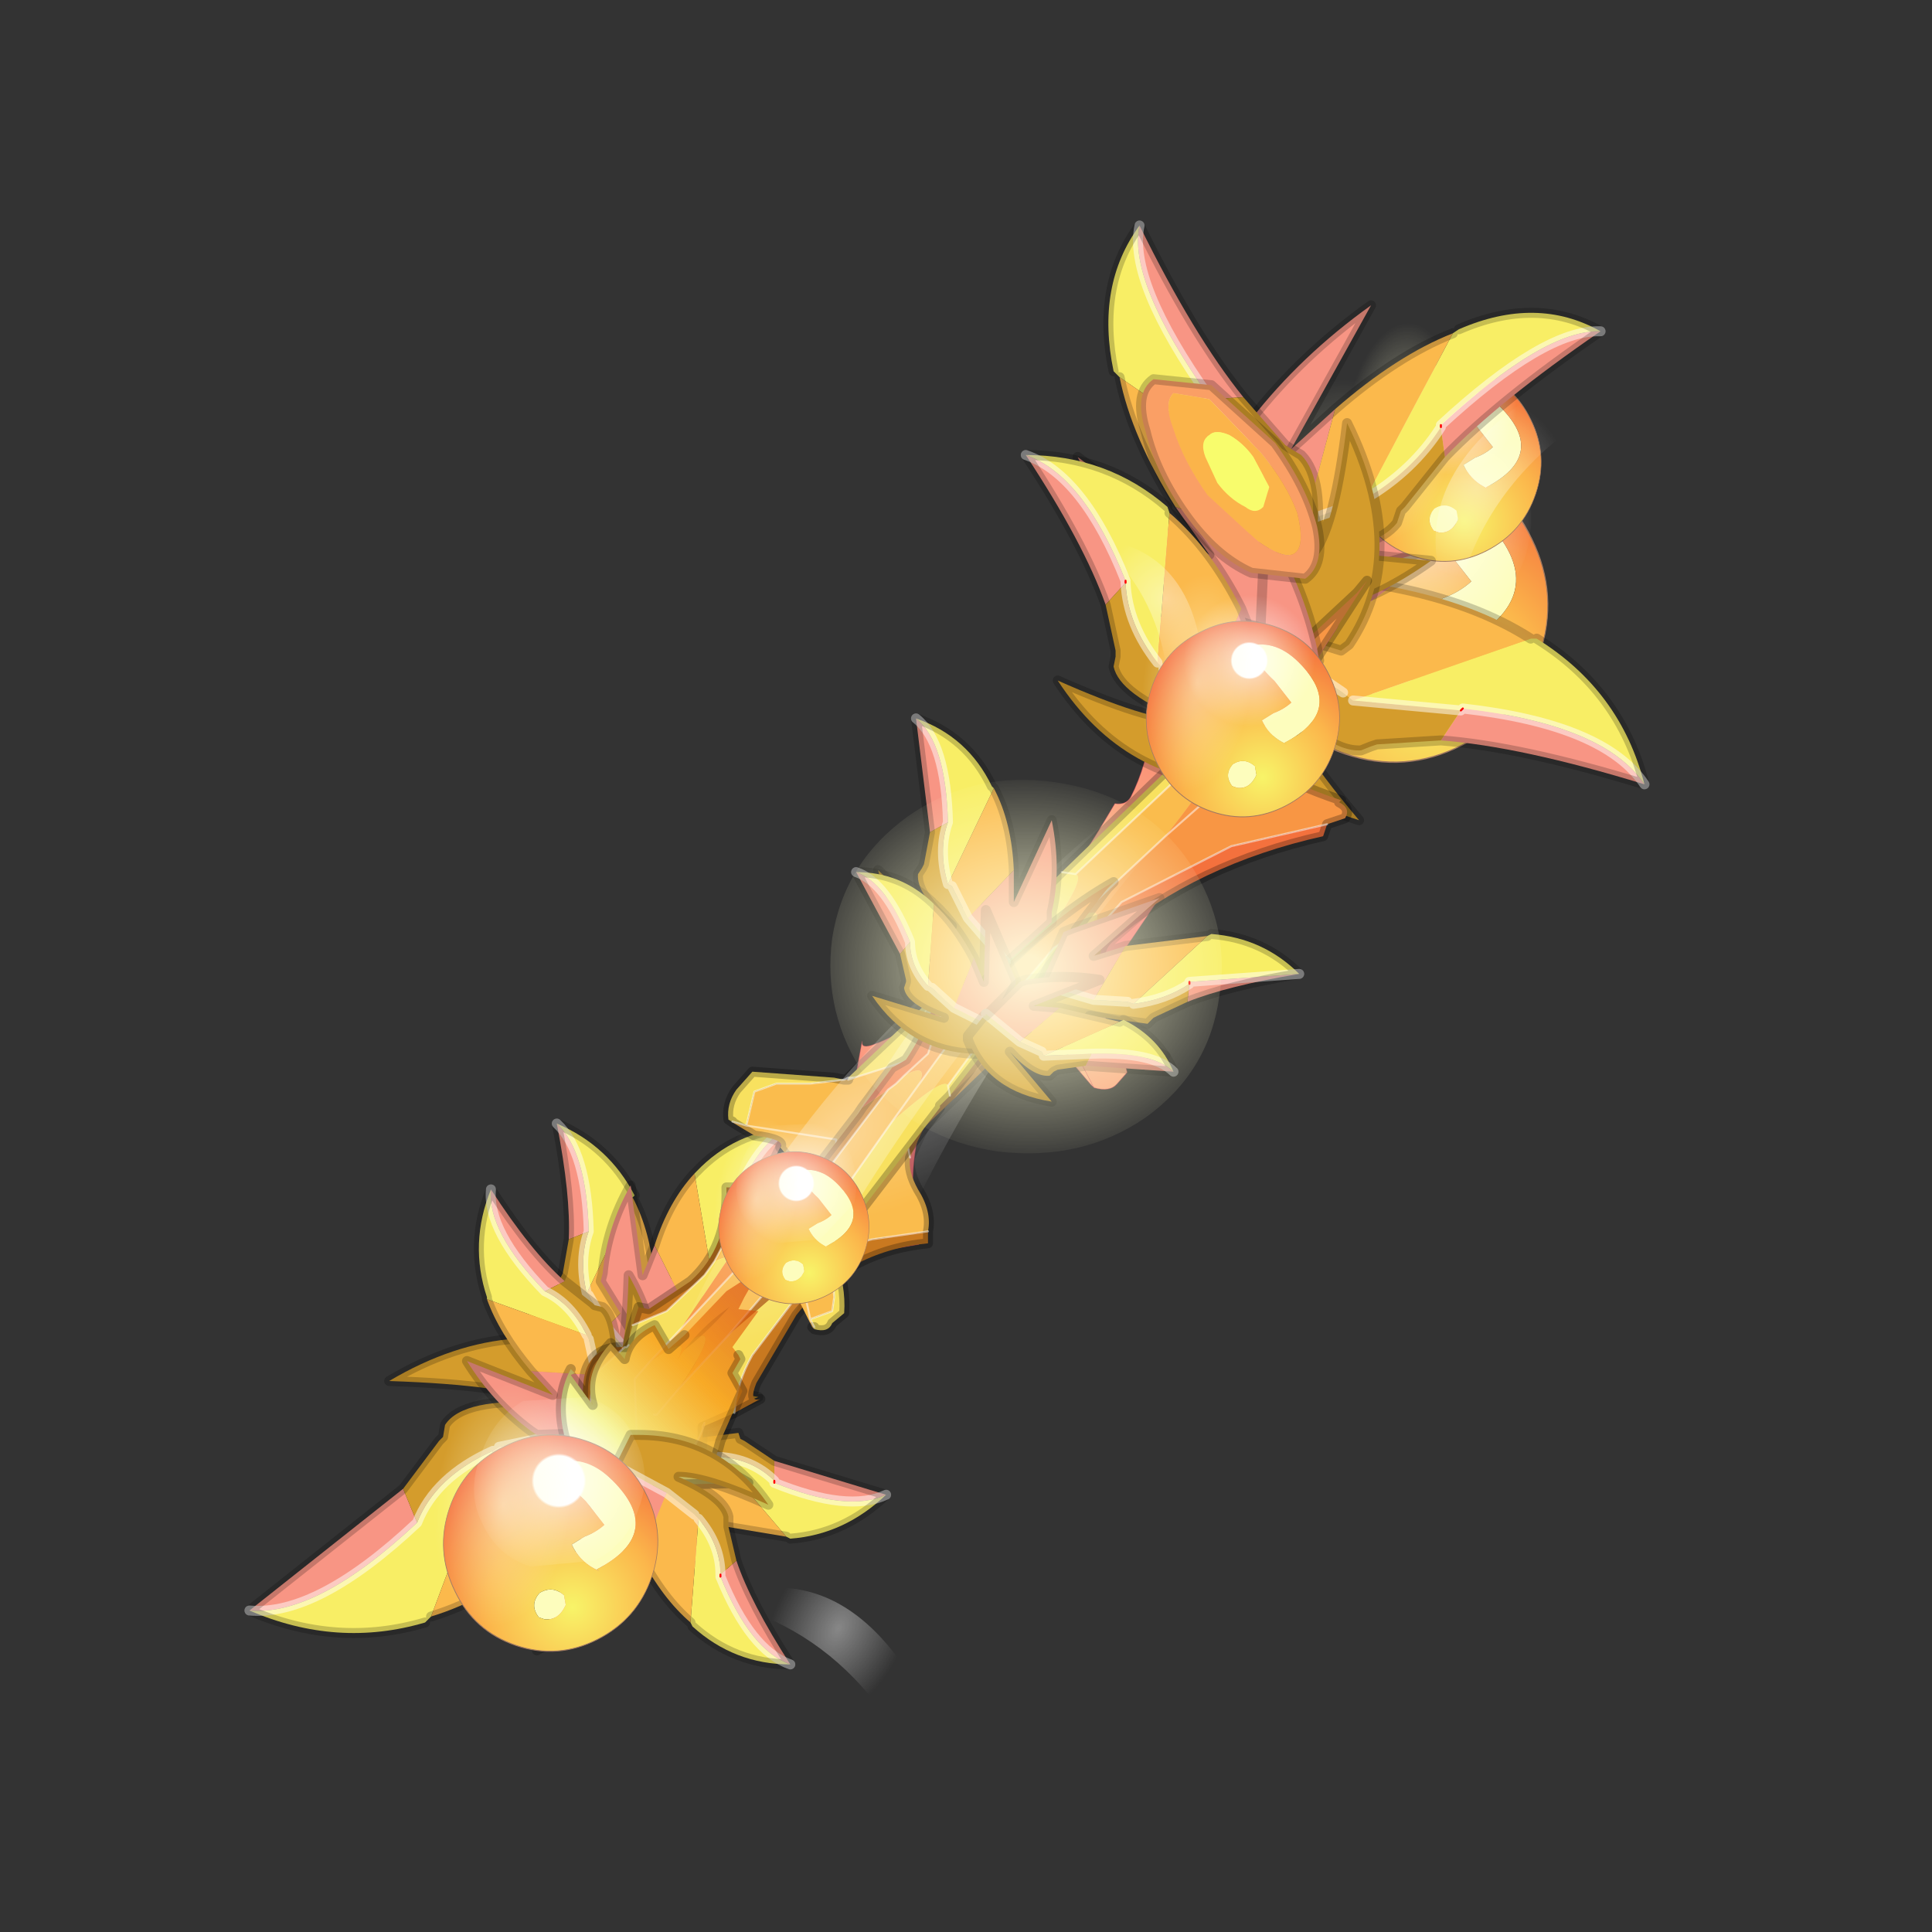 <?xml version="1.0" encoding="UTF-8" standalone="no"?>
<svg xmlns:xlink="http://www.w3.org/1999/xlink" height="440.0px" width="440.0px" xmlns="http://www.w3.org/2000/svg">
  <rect width="100%" height="100%" fill="#333333" stroke="none"/>
  <g transform="matrix(10.0, 0.0, 0.0, 10.0, 0.0, 0.0)">
    <use height="44.0" transform="matrix(0.909, 0.0, 0.0, 0.909, 2.0, 2.0)" width="44.0" xlink:href="#sprite0"/>
  </g>
  <defs>
    <g id="sprite0" transform="matrix(1.0, 0.0, 0.0, 1.0, 0.0, 0.0)">
      <use height="44.0" transform="matrix(1.0, 0.0, 0.0, 1.0, 0.0, 0.0)" width="44.0" xlink:href="#shape0"/>
      <use height="11.15" transform="matrix(0.406, 0.138, -0.223, 0.658, 30.353, 8.114)" width="17.85" xlink:href="#shape1"/>
      <use height="15.9" transform="matrix(1.0, 0.0, 0.0, 1.0, 26.45, 3.75)" width="12.65" xlink:href="#shape2"/>
      <use height="11.15" transform="matrix(0.256, 0.087, -0.141, 0.416, 32.487, 6.316)" width="17.85" xlink:href="#shape1"/>
      <use height="35.9" transform="matrix(1.0, 0.0, 0.0, 1.0, 3.95, 3.35)" width="34.05" xlink:href="#shape3"/>
      <use height="45.4" transform="matrix(-0.319, -0.28, 0.28, -0.319, 21.291, 30.074)" width="16.3" xlink:href="#shape4"/>
      <use height="33.7" transform="matrix(1.0, 0.0, 0.0, 1.0, 11.75, 7.05)" width="25.4" xlink:href="#shape5"/>
      <use height="11.15" transform="matrix(0.256, 0.087, -0.141, 0.416, 27.437, 12.716)" width="17.85" xlink:href="#shape1"/>
      <use height="10.05" transform="matrix(1.0, 0.0, 0.0, 1.0, 24.9, 9.85)" width="6.15" xlink:href="#shape6"/>
      <use height="11.15" transform="matrix(0.284, 0.096, -0.156, 0.46, 9.926, 33.037)" width="17.85" xlink:href="#shape1"/>
      <use height="11.15" transform="matrix(1.0, 0.0, 0.0, 1.0, 7.25, 29.95)" width="6.7" xlink:href="#shape7"/>
      <use height="11.15" transform="matrix(0.199, 0.068, -0.11, 0.323, 16.523, 26.151)" width="17.85" xlink:href="#shape1"/>
      <use height="16.05" transform="matrix(1.0, 0.0, 0.0, 1.0, 14.5, 15.7)" width="15.95" xlink:href="#shape8"/>
    </g>
    <g id="shape0" transform="matrix(1.0, 0.0, 0.0, 1.0, 0.0, 0.0)">
      <path d="M44.0 44.0 L0.0 44.0 0.0 0.0 44.0 0.0 44.0 44.0" fill="#43adca" fill-opacity="0.0" fill-rule="evenodd" stroke="none"/>
    </g>
    <g id="shape1" transform="matrix(1.0, 0.0, 0.0, 1.0, 8.95, 5.55)">
      <path d="M3.75 -1.75 L1.65 -2.6 Q-0.35 -3.15 -1.7 -4.0 0.55 -4.95 3.55 -3.95 8.7 -2.25 4.35 0.55 L4.6 0.6 4.1 0.55 Q2.7 0.4 1.7 -0.25 L2.5 -0.85 Q3.3 -1.25 3.75 -1.75 M1.55 3.85 L1.05 3.85 Q-0.05 3.4 0.45 2.65 1.25 2.05 2.45 2.35 L2.85 2.8 Q2.7 3.7 1.55 3.85" fill="#fdfdbd" fill-rule="evenodd" stroke="none"/>
      <path d="M3.75 -1.75 Q3.3 -1.25 2.5 -0.85 L1.7 -0.25 Q2.7 0.4 4.1 0.55 L4.6 0.6 4.35 0.55 Q8.7 -2.25 3.55 -3.95 0.55 -4.95 -1.7 -4.0 -0.35 -3.15 1.65 -2.6 L3.75 -1.75 M6.3 3.95 Q3.7 5.6 0.0 5.6 -3.7 5.6 -6.3 3.95 -8.95 2.3 -8.95 0.0 -8.95 -2.3 -6.3 -3.9 -3.7 -5.55 0.0 -5.55 3.7 -5.55 6.3 -3.9 8.9 -2.3 8.9 0.0 8.9 2.3 6.3 3.95 M1.55 3.85 Q2.7 3.7 2.85 2.8 L2.45 2.35 Q1.25 2.05 0.45 2.65 -0.05 3.4 1.05 3.85 L1.55 3.85" fill="url(#gradient0)" fill-rule="evenodd" stroke="none"/>
      <path d="M6.3 3.95 Q3.7 5.6 0.0 5.6 -3.7 5.6 -6.3 3.95 -8.95 2.3 -8.95 0.0 -8.95 -2.3 -6.3 -3.9 -3.7 -5.55 0.0 -5.55 3.7 -5.55 6.3 -3.9 8.9 -2.3 8.9 0.0 8.9 2.3 6.3 3.95 Z" fill="none" stroke="#a17960" stroke-linecap="round" stroke-linejoin="round" stroke-width="0.05"/>
    </g>
    <radialGradient cx="0" cy="0" gradientTransform="matrix(-0.018, 0.0, 0.0, -0.011, 3.45, 2.8)" gradientUnits="userSpaceOnUse" id="gradient0" r="819.2" spreadMethod="pad">
      <stop offset="0.0" stop-color="#f8f468"/>
      <stop offset="0.486" stop-color="#fbb64b"/>
      <stop offset="1.0" stop-color="#f35f3a"/>
    </radialGradient>
    <g id="shape2" transform="matrix(1.0, 0.0, 0.0, 1.0, -26.45, -3.75)">
      <path d="M35.85 9.3 Q36.4 10.5 36.0 11.8 35.5 13.05 34.4 13.6 L32.05 13.8 Q30.85 13.45 30.3 12.25 29.8 11.1 30.25 9.8 30.65 8.6 31.8 7.95 L34.1 7.75 Q35.3 8.15 35.85 9.3" fill="url(#gradient1)" fill-rule="evenodd" stroke="none"/>
      <path d="M34.95 6.5 Q35.9 9.0 35.4 12.35 34.9 15.6 33.3 17.75 31.7 19.85 29.85 19.6 28.0 19.3 27.05 16.8 26.15 14.3 26.6 11.0 27.05 7.75 28.7 5.6 30.35 3.45 32.2 3.8 34.1 4.0 34.95 6.5" fill="url(#gradient2)" fill-rule="evenodd" stroke="none"/>
      <path d="M32.65 12.5 L31.15 12.3 35.1 11.15 Q32.95 10.45 30.9 10.6 L30.45 10.65 28.5 12.35 Q28.35 12.3 28.45 12.45 L30.2 14.3 32.65 12.5 M33.9 16.35 Q35.9 16.5 39.0 17.45 38.0 15.95 34.45 15.55 L34.4 15.6 33.9 16.35" fill="#f89584" fill-rule="evenodd" stroke="none"/>
      <path d="M36.3 13.8 L36.15 13.8 31.7 15.35 34.4 15.6 34.45 15.55 Q38.0 15.95 39.0 17.45 38.4 15.1 36.3 13.8" fill="#f8ee65" fill-rule="evenodd" stroke="none"/>
      <path d="M28.45 12.45 L28.45 12.5 28.3 12.55 27.25 13.5 27.3 13.8 Q28.2 17.2 31.85 18.35 29.95 16.1 29.7 14.95 30.95 16.65 31.9 16.6 L32.15 16.5 32.3 16.45 33.9 16.35 34.4 15.6 31.7 15.35 31.45 15.15 30.2 14.3 28.45 12.45" fill="#d49c2c" fill-rule="evenodd" stroke="none"/>
      <path d="M36.15 13.8 Q34.75 12.9 32.65 12.5 L30.2 14.3 31.45 15.15 31.7 15.35 36.15 13.8" fill="#fbb94c" fill-rule="evenodd" stroke="none"/>
      <path d="M34.45 15.55 Q38.0 15.95 39.0 17.45 M31.45 15.15 L30.2 14.3 28.45 12.45 M31.7 15.35 L34.4 15.6" fill="none" stroke="#ffffff" stroke-linecap="round" stroke-linejoin="round" stroke-opacity="0.502" stroke-width="0.25"/>
      <path d="M34.4 15.6 L34.45 15.55" fill="none" stroke="#ff0000" stroke-linecap="round" stroke-linejoin="round" stroke-width="0.05"/>
      <path d="M36.15 13.8 Q34.75 12.9 32.65 12.5 L31.15 12.3 35.1 11.15 Q32.95 10.45 30.9 10.6 L30.45 10.65 28.5 12.35 Q28.35 12.3 28.45 12.45 L28.45 12.5 28.3 12.55 27.25 13.5 27.3 13.8 Q28.2 17.2 31.85 18.35 29.95 16.1 29.7 14.95 30.95 16.65 31.9 16.6 L32.15 16.5 32.3 16.45 33.9 16.35 Q35.9 16.5 39.0 17.45 38.4 15.1 36.3 13.8" fill="none" stroke="#000000" stroke-linecap="round" stroke-linejoin="round" stroke-opacity="0.2" stroke-width="0.25"/>
    </g>
    <radialGradient cx="0" cy="0" gradientTransform="matrix(0.004, 0.001, -0.001, 0.004, 33.1, 10.8)" gradientUnits="userSpaceOnUse" id="gradient1" r="819.2" spreadMethod="pad">
      <stop offset="0.0" stop-color="#ffffff"/>
      <stop offset="0.243" stop-color="#ffffff"/>
      <stop offset="0.267" stop-color="#ffffff" stop-opacity="0.561"/>
      <stop offset="0.933" stop-color="#ffffff" stop-opacity="0.0"/>
    </radialGradient>
    <radialGradient cx="0" cy="0" gradientTransform="matrix(0.002, -0.013, 0.007, 0.001, 31.0, 11.7)" gradientUnits="userSpaceOnUse" id="gradient2" r="819.2" spreadMethod="pad">
      <stop offset="0.0" stop-color="#ffffde" stop-opacity="0.522"/>
      <stop offset="0.412" stop-color="#ffffcc" stop-opacity="0.0"/>
    </radialGradient>
    <g id="shape3" transform="matrix(1.0, 0.0, 0.0, 1.0, -3.95, -3.35)">
      <path d="M35.9 7.1 Q36.25 7.85 36.0 8.6 35.75 9.45 35.0 9.8 L33.5 9.95 Q32.75 9.7 32.4 8.9 32.1 8.2 32.35 7.4 32.7 6.6 33.35 6.2 L34.8 6.1 Q35.6 6.35 35.9 7.1" fill="url(#gradient3)" fill-rule="evenodd" stroke="none"/>
      <path d="M33.6 3.6 Q34.8 3.75 35.35 5.35 35.9 6.95 35.6 9.05 35.3 11.1 34.3 12.45 33.25 13.75 32.1 13.6 30.9 13.45 30.3 11.85 29.8 10.25 30.05 8.2 30.35 6.1 31.4 4.8 32.45 3.4 33.6 3.6" fill="url(#gradient4)" fill-rule="evenodd" stroke="none"/>
      <path d="M14.2 29.85 L14.2 30.7 15.2 28.65 15.15 31.0 15.15 31.25 14.0 32.15 14.0 32.25 13.0 31.05 14.2 29.85 M12.05 28.85 Q12.1 27.75 11.75 25.95 12.5 26.65 12.55 28.65 L12.05 28.85" fill="#f89584" fill-rule="evenodd" stroke="none"/>
      <path d="M13.7 27.75 L13.65 27.8 12.5 30.2 Q12.3 29.35 12.55 28.65 12.5 26.65 11.75 25.95 13.05 26.5 13.7 27.75" fill="#f8ee65" fill-rule="evenodd" stroke="none"/>
      <path d="M14.0 32.25 L13.95 32.2 13.9 32.25 13.25 32.75 13.1 32.7 Q11.2 31.9 10.8 29.85 12.0 31.05 12.65 31.3 11.7 30.45 11.8 29.95 L11.85 29.8 11.9 29.7 12.05 28.85 12.55 28.65 Q12.3 29.35 12.5 30.2 L12.55 30.25 13.0 31.05 14.0 32.25" fill="#d49c2c" fill-rule="evenodd" stroke="none"/>
      <path d="M13.65 27.8 Q14.1 28.65 14.2 29.85 L13.0 31.05 12.55 30.25 12.5 30.2 13.65 27.8" fill="#fbb94c" fill-rule="evenodd" stroke="none"/>
      <path d="M12.55 28.65 Q12.5 26.65 11.75 25.95 M12.55 30.25 L13.0 31.05 14.0 32.25 M12.5 30.2 Q12.3 29.35 12.55 28.65" fill="none" stroke="#ffffff" stroke-linecap="round" stroke-linejoin="round" stroke-opacity="0.502" stroke-width="0.25"/>
      <path d="M13.65 27.8 Q14.1 28.65 14.2 29.85 L14.2 30.7 15.2 28.65 15.15 31.0 15.15 31.25 14.0 32.15 14.0 32.25 13.95 32.2 13.9 32.25 13.25 32.75 13.1 32.7 Q11.2 31.9 10.8 29.85 12.0 31.05 12.65 31.3 11.7 30.45 11.8 29.95 L11.85 29.8 11.9 29.7 12.05 28.85 Q12.1 27.75 11.75 25.95 13.05 26.5 13.7 27.75" fill="none" stroke="#000000" stroke-linecap="round" stroke-linejoin="round" stroke-opacity="0.2" stroke-width="0.25"/>
      <path d="M16.55 28.7 L16.05 28.35 Q16.65 26.45 17.6 26.05 16.75 27.65 16.55 28.7 M14.95 30.5 L13.7 31.3 13.65 31.2 12.85 29.9 12.9 29.7 Q13.0 28.55 13.6 27.5 L13.9 29.75 14.2 29.0 14.95 30.5" fill="#f89584" fill-rule="evenodd" stroke="none"/>
      <path d="M16.05 28.35 Q16.15 29.1 15.65 29.85 L15.2 27.2 15.25 27.15 Q16.2 26.15 17.6 26.05 16.65 26.45 16.05 28.35" fill="#f8ee65" fill-rule="evenodd" stroke="none"/>
      <path d="M16.55 28.7 Q16.35 29.2 16.4 29.6 L16.4 29.65 16.4 29.9 Q16.4 30.35 15.3 30.85 L17.45 30.1 Q16.45 31.95 14.35 32.05 L14.2 32.05 13.75 31.3 13.75 31.25 13.7 31.3 14.95 30.5 15.6 29.95 15.65 29.85 Q16.15 29.1 16.05 28.35 L16.55 28.7" fill="#d49c2c" fill-rule="evenodd" stroke="none"/>
      <path d="M15.65 29.85 L15.6 29.95 14.95 30.5 14.2 29.0 Q14.55 27.9 15.2 27.2 L15.65 29.85" fill="#fbb94c" fill-rule="evenodd" stroke="none"/>
      <path d="M16.05 28.35 Q16.15 29.1 15.65 29.85 M15.6 29.95 L14.95 30.5 13.7 31.3 M17.6 26.05 Q16.65 26.45 16.05 28.35" fill="none" stroke="#ffffff" stroke-linecap="round" stroke-linejoin="round" stroke-opacity="0.502" stroke-width="0.25"/>
      <path d="M13.7 31.3 L13.75 31.25 13.75 31.3 14.2 32.05 14.35 32.05 Q16.45 31.95 17.45 30.1 L15.3 30.85 Q16.4 30.35 16.4 29.9 L16.4 29.65 16.4 29.6 Q16.35 29.2 16.55 28.7 M13.7 31.3 L13.65 31.2 12.85 29.9 12.9 29.7 Q13.0 28.55 13.6 27.5 L13.9 29.75 14.2 29.0 Q14.55 27.9 15.2 27.2 M15.25 27.15 Q16.2 26.15 17.6 26.05 16.75 27.65 16.55 28.7" fill="none" stroke="#000000" stroke-linecap="round" stroke-linejoin="round" stroke-opacity="0.2" stroke-width="0.25"/>
      <path d="M7.9 35.1 L8.25 35.95 Q5.75 38.3 4.05 38.15 L7.9 35.1 M11.75 33.75 L14.25 33.6 14.3 33.7 14.35 36.2 14.15 36.45 Q13.0 38.15 11.25 39.15 L12.65 35.6 11.65 36.55 11.75 33.75" fill="#f89584" fill-rule="evenodd" stroke="none"/>
      <path d="M8.25 35.95 Q8.7 34.8 10.15 34.15 L8.6 38.3 8.45 38.45 Q6.25 39.1 4.05 38.15 5.75 38.3 8.25 35.95" fill="#f8ee65" fill-rule="evenodd" stroke="none"/>
      <path d="M7.9 35.1 L8.8 33.9 8.9 33.8 8.95 33.5 Q9.4 32.8 11.5 32.95 10.55 32.5 7.55 32.4 10.75 30.5 13.85 31.95 L14.1 32.05 14.2 33.5 14.15 33.55 14.25 33.6 11.75 33.75 10.3 34.05 10.15 34.15 Q8.7 34.8 8.25 35.95 L7.9 35.1" fill="#d49c2c" fill-rule="evenodd" stroke="none"/>
      <path d="M10.15 34.15 L10.3 34.05 11.75 33.75 11.65 36.55 Q10.1 37.85 8.6 38.3 L10.15 34.15" fill="#fbb94c" fill-rule="evenodd" stroke="none"/>
      <path d="M8.25 35.95 Q8.7 34.8 10.15 34.15 M10.3 34.05 L11.75 33.75 14.25 33.6 M4.05 38.15 Q5.75 38.3 8.25 35.95" fill="none" stroke="#ffffff" stroke-linecap="round" stroke-linejoin="round" stroke-opacity="0.502" stroke-width="0.25"/>
      <path d="M14.25 33.6 L14.15 33.55 14.2 33.5 14.1 32.05 13.85 31.95 Q10.75 30.5 7.55 32.4 10.55 32.5 11.5 32.95 9.4 32.8 8.95 33.5 L8.9 33.8 8.8 33.9 7.9 35.1 M14.25 33.6 L14.3 33.7 14.35 36.2 14.15 36.45 Q13.0 38.15 11.25 39.15 L12.65 35.6 11.65 36.55 Q10.1 37.85 8.6 38.3 M8.45 38.45 Q6.25 39.1 4.05 38.15 L7.9 35.1" fill="none" stroke="#000000" stroke-linecap="round" stroke-linejoin="round" stroke-opacity="0.2" stroke-width="0.25"/>
      <path d="M31.25 8.05 L30.15 9.05 32.15 5.45 Q30.4 6.7 29.15 8.3 L28.85 8.6 28.45 11.0 28.4 11.1 30.5 10.85 31.25 8.05 M34.0 9.25 Q35.35 7.85 37.9 6.1 36.5 6.05 33.9 8.45 L33.9 8.5 34.0 9.25" fill="#f89584" fill-rule="evenodd" stroke="none"/>
      <path d="M34.35 6.05 L34.2 6.15 32.0 10.3 Q33.2 9.6 33.9 8.5 L33.9 8.45 Q36.5 6.05 37.9 6.1 36.3 5.2 34.35 6.05" fill="#f8ee65" fill-rule="evenodd" stroke="none"/>
      <path d="M28.4 11.1 L28.45 11.15 28.4 11.25 28.15 12.6 28.35 12.75 Q30.7 13.95 33.65 11.85 L30.55 11.55 Q32.25 11.6 32.8 10.9 L32.9 10.6 33.0 10.5 34.0 9.25 33.9 8.5 Q33.2 9.6 32.0 10.3 L31.8 10.4 30.5 10.85 28.4 11.1" fill="#d49c2c" fill-rule="evenodd" stroke="none"/>
      <path d="M34.2 6.15 Q32.8 6.7 31.25 8.05 L30.5 10.85 31.8 10.4 32.0 10.3 34.2 6.15" fill="#fbb94c" fill-rule="evenodd" stroke="none"/>
      <path d="M33.9 8.45 Q36.5 6.05 37.9 6.1 M31.8 10.4 L30.5 10.85 28.4 11.1 M32.0 10.3 Q33.2 9.6 33.9 8.5" fill="none" stroke="#ffffff" stroke-linecap="round" stroke-linejoin="round" stroke-opacity="0.502" stroke-width="0.25"/>
      <path d="M33.9 8.5 L33.9 8.45" fill="none" stroke="#ff0000" stroke-linecap="round" stroke-linejoin="round" stroke-width="0.05"/>
      <path d="M34.2 6.15 Q32.8 6.7 31.25 8.05 L30.15 9.05 32.15 5.45 Q30.4 6.7 29.15 8.3 L28.85 8.6 28.45 11.0 28.4 11.1 28.45 11.15 28.4 11.25 28.15 12.6 28.35 12.75 Q30.7 13.95 33.65 11.85 L30.55 11.55 Q32.25 11.6 32.8 10.9 L32.9 10.6 33.0 10.5 34.0 9.25 Q35.35 7.85 37.9 6.1 36.3 5.2 34.35 6.05" fill="none" stroke="#000000" stroke-linecap="round" stroke-linejoin="round" stroke-opacity="0.2" stroke-width="0.25"/>
      <path d="M27.25 10.5 L28.1 11.7 24.8 9.25 Q25.75 11.2 27.2 12.7 L27.45 12.95 29.8 13.65 29.95 13.7 30.0 11.5 27.25 10.5 M28.95 7.75 Q27.7 6.2 26.35 3.45 26.05 4.85 28.1 7.75 L28.15 7.8 28.95 7.75" fill="#f89584" fill-rule="evenodd" stroke="none"/>
      <path d="M25.7 7.1 L25.85 7.25 29.7 9.9 Q29.2 8.65 28.15 7.8 L28.1 7.75 Q26.05 4.85 26.35 3.45 25.25 4.95 25.7 7.1" fill="#f8ee65" fill-rule="evenodd" stroke="none"/>
      <path d="M29.95 13.7 L30.1 13.7 31.4 14.1 31.6 13.95 Q33.15 11.65 31.55 8.4 31.25 10.9 30.75 11.6 31.0 9.8 30.4 9.2 L30.15 9.05 30.0 8.95 28.95 7.75 28.15 7.8 Q29.2 8.65 29.7 9.9 L29.7 10.1 30.0 11.5 29.95 13.7" fill="#d49c2c" fill-rule="evenodd" stroke="none"/>
      <path d="M25.85 7.25 Q26.15 8.75 27.25 10.5 L30.0 11.5 29.7 10.1 29.7 9.9 25.85 7.25" fill="#fbb94c" fill-rule="evenodd" stroke="none"/>
      <path d="M28.1 7.75 Q26.05 4.85 26.35 3.45 M29.7 10.1 L30.0 11.5 29.95 13.7 M29.7 9.9 Q29.2 8.65 28.15 7.8" fill="none" stroke="#ffffff" stroke-linecap="round" stroke-linejoin="round" stroke-opacity="0.502" stroke-width="0.25"/>
      <path d="M28.15 7.8 L28.1 7.75" fill="none" stroke="#ff0000" stroke-linecap="round" stroke-linejoin="round" stroke-width="0.05"/>
      <path d="M25.85 7.25 Q26.15 8.75 27.25 10.5 L28.1 11.7 24.8 9.25 Q25.75 11.2 27.2 12.7 L27.45 12.95 29.8 13.65 29.95 13.7 30.1 13.7 31.4 14.1 31.6 13.95 Q33.15 11.65 31.55 8.4 31.25 10.9 30.75 11.6 31.0 9.8 30.4 9.2 L30.15 9.05 30.0 8.95 28.95 7.75 Q27.7 6.2 26.35 3.45 25.25 4.95 25.7 7.1" fill="none" stroke="#000000" stroke-linecap="round" stroke-linejoin="round" stroke-opacity="0.2" stroke-width="0.25"/>
      <path d="M15.4 35.95 L14.6 35.7 16.2 37.3 Q14.95 37.05 14.0 36.45 L13.8 36.3 13.4 34.95 13.35 34.85 14.75 34.4 15.4 35.95 M17.2 34.4 L20.0 35.25 Q19.05 35.7 17.2 34.95 L17.2 34.9 17.2 34.4" fill="#f89584" fill-rule="evenodd" stroke="none"/>
      <path d="M17.6 36.35 L17.5 36.3 15.8 34.3 Q16.65 34.35 17.2 34.9 L17.2 34.95 Q19.05 35.7 20.0 35.25 18.95 36.25 17.6 36.35" fill="#f8ee65" fill-rule="evenodd" stroke="none"/>
      <path d="M13.35 34.85 L13.35 34.75 13.05 34.0 13.2 33.85 Q14.7 32.4 16.8 32.8 15.2 33.45 14.7 33.9 L16.3 33.7 16.35 33.85 16.45 33.9 17.2 34.4 17.2 34.9 Q16.65 34.35 15.8 34.3 L15.65 34.3 14.75 34.4 13.35 34.85" fill="#d49c2c" fill-rule="evenodd" stroke="none"/>
      <path d="M17.5 36.3 L15.4 35.95 14.75 34.4 15.65 34.3 15.8 34.3 17.5 36.3" fill="#fbb94c" fill-rule="evenodd" stroke="none"/>
      <path d="M17.2 34.95 Q19.05 35.7 20.0 35.25 M15.65 34.3 L14.75 34.4 13.35 34.85 M15.8 34.3 Q16.65 34.35 17.2 34.9" fill="none" stroke="#ffffff" stroke-linecap="round" stroke-linejoin="round" stroke-opacity="0.502" stroke-width="0.25"/>
      <path d="M17.2 34.9 L17.2 34.95" fill="none" stroke="#ff0000" stroke-linecap="round" stroke-linejoin="round" stroke-width="0.05"/>
      <path d="M17.5 36.3 L15.4 35.95 14.6 35.7 16.2 37.3 Q14.95 37.05 14.0 36.45 L13.8 36.3 13.4 34.95 13.35 34.85 13.35 34.75 13.05 34.0 13.2 33.85 Q14.7 32.4 16.8 32.8 15.2 33.45 14.7 33.9 L16.3 33.7 16.35 33.85 16.45 33.9 17.2 34.4 20.0 35.25 Q18.95 36.25 17.6 36.35" fill="none" stroke="#000000" stroke-linecap="round" stroke-linejoin="round" stroke-opacity="0.2" stroke-width="0.25"/>
      <path d="M11.95 29.9 L11.45 30.15 Q10.0 28.65 10.1 27.6 11.1 29.15 11.95 29.9 M12.75 32.25 L12.85 33.75 12.75 33.7 11.25 33.75 11.1 33.65 Q10.15 32.95 9.5 31.9 L11.65 32.75 11.1 32.15 12.75 32.25" fill="#f89584" fill-rule="evenodd" stroke="none"/>
      <path d="M11.45 30.15 Q12.1 30.45 12.5 31.25 L10.0 30.35 10.0 30.3 Q9.55 28.95 10.1 27.6 10.0 28.65 11.45 30.15" fill="#f8ee65" fill-rule="evenodd" stroke="none"/>
      <path d="M11.95 29.9 L12.65 30.45 12.7 30.5 12.9 30.55 Q13.25 30.8 13.25 32.05 13.5 31.55 13.55 29.75 14.65 31.65 13.85 33.5 L13.75 33.65 12.85 33.7 12.85 33.75 12.75 32.25 12.55 31.35 12.5 31.25 Q12.1 30.45 11.45 30.15 L11.95 29.9" fill="#d49c2c" fill-rule="evenodd" stroke="none"/>
      <path d="M12.5 31.25 L12.55 31.35 12.75 32.25 11.1 32.15 Q10.3 31.2 10.0 30.35 L12.5 31.25" fill="#fbb94c" fill-rule="evenodd" stroke="none"/>
      <path d="M11.45 30.15 Q12.1 30.45 12.5 31.25 M12.55 31.35 L12.75 32.25 12.85 33.75 M10.1 27.6 Q10.0 28.65 11.45 30.15" fill="none" stroke="#ffffff" stroke-linecap="round" stroke-linejoin="round" stroke-opacity="0.502" stroke-width="0.25"/>
      <path d="M12.85 33.75 L12.85 33.7 13.75 33.65 13.85 33.5 Q14.65 31.65 13.55 29.75 13.5 31.55 13.25 32.05 13.25 30.8 12.9 30.55 L12.7 30.5 12.65 30.45 11.95 29.9 M12.85 33.75 L12.75 33.7 11.25 33.75 11.1 33.65 Q10.15 32.95 9.5 31.9 L11.65 32.75 11.1 32.15 Q10.3 31.2 10.0 30.35 M10.0 30.3 Q9.55 28.95 10.1 27.6 11.1 29.15 11.95 29.9" fill="none" stroke="#000000" stroke-linecap="round" stroke-linejoin="round" stroke-opacity="0.2" stroke-width="0.25"/>
    </g>
    <radialGradient cx="0" cy="0" gradientTransform="matrix(0.002, 8.0E-4, -8.0E-4, 0.002, 34.15, 8.05)" gradientUnits="userSpaceOnUse" id="gradient3" r="819.2" spreadMethod="pad">
      <stop offset="0.0" stop-color="#ffffff"/>
      <stop offset="0.243" stop-color="#ffffff"/>
      <stop offset="0.267" stop-color="#ffffff" stop-opacity="0.561"/>
      <stop offset="0.933" stop-color="#ffffff" stop-opacity="0.0"/>
    </radialGradient>
    <radialGradient cx="0" cy="0" gradientTransform="matrix(0.001, -0.008, 0.004, 6.0E-4, 32.85, 8.6)" gradientUnits="userSpaceOnUse" id="gradient4" r="819.2" spreadMethod="pad">
      <stop offset="0.0" stop-color="#ffffde" stop-opacity="0.522"/>
      <stop offset="0.412" stop-color="#ffffcc" stop-opacity="0.0"/>
    </radialGradient>
    <g id="shape4" transform="matrix(1.0, 0.0, 0.0, 1.0, 8.15, 22.7)">
      <path d="M1.75 14.9 L7.4 16.05 7.4 16.0 Q8.05 16.0 8.15 15.65 8.25 15.15 7.7 15.1 L7.95 14.55 Q3.45 10.75 2.4 6.6 2.3 6.05 2.85 5.7 2.0 1.3 1.65 -3.15 1.55 -4.5 3.75 -5.0 5.55 -5.4 6.25 -6.3 1.5 -9.4 4.15 -14.35 4.55 -15.1 4.8 -14.7 L3.55 -16.8 Q7.5 -19.45 -0.15 -22.2 L-4.75 -22.55 -5.6 -21.5 0.95 -17.6 0.95 -8.75 -1.85 -5.6 -7.1 -7.65 -7.05 -7.7 -7.3 -7.7 Q-8.15 -7.3 -8.15 -6.65 L-8.15 -5.75 Q-6.6 -4.6 -4.25 -3.9 L-3.65 -3.65 -1.1 -1.0 1.75 14.9 M-7.3 -7.7 L-7.1 -7.65 -7.3 -7.7" fill="url(#gradient5)" fill-rule="evenodd" stroke="none"/>
      <path d="M-3.65 -3.65 Q-2.1 9.15 -0.15 22.15 L0.05 22.7 Q1.25 19.45 1.75 15.1 L1.75 14.9 -1.1 -1.0 -3.65 -3.65" fill="url(#gradient6)" fill-rule="evenodd" stroke="none"/>
      <path d="M-5.6 -21.5 Q2.05 -15.45 -1.5 -8.6 -2.15 -7.3 -3.9 -7.2 -4.0 -6.9 -5.65 -7.5 L-7.05 -7.7 -7.1 -7.65 -1.85 -5.6 0.95 -8.75 0.95 -17.6 -5.6 -21.5" fill="url(#gradient7)" fill-rule="evenodd" stroke="none"/>
      <path d="M1.75 14.9 L7.4 16.05 7.4 16.0 Q8.05 16.0 8.15 15.65 8.25 15.15 7.7 15.1 L7.95 14.55 Q3.45 10.75 2.4 6.6 2.3 6.05 2.85 5.7 2.0 1.3 1.65 -3.15 1.55 -4.5 3.75 -5.0 5.55 -5.4 6.25 -6.3 1.5 -9.4 4.15 -14.35 4.55 -15.1 4.8 -14.7 L3.55 -16.8 Q7.5 -19.45 -0.15 -22.2 L-4.75 -22.55 -5.6 -21.5 Q2.05 -15.45 -1.5 -8.6 -2.15 -7.3 -3.9 -7.2 -4.0 -6.9 -5.65 -7.5 L-7.05 -7.7 -7.3 -7.7 Q-8.15 -7.3 -8.15 -6.65 L-8.15 -5.75 Q-6.6 -4.6 -4.25 -3.9 L-3.65 -3.65 Q-2.1 9.15 -0.15 22.15 L0.05 22.7 Q1.25 19.45 1.75 15.1 L1.75 14.9" fill="none" stroke="#f54d68" stroke-linecap="round" stroke-linejoin="round" stroke-opacity="0.361" stroke-width="0.05"/>
      <path d="M1.75 14.9 L-1.1 -1.0 -3.65 -3.65 M-5.6 -21.5 L0.95 -17.6 0.95 -8.75 -1.85 -5.6 -7.1 -7.65 -7.3 -7.7" fill="none" stroke="#f54d68" stroke-linecap="round" stroke-linejoin="round" stroke-opacity="0.361" stroke-width="0.05"/>
    </g>
    <radialGradient cx="0" cy="0" gradientTransform="matrix(-0.054, 0.0, 0.0, 0.034, -1.8, -1.8)" gradientUnits="userSpaceOnUse" id="gradient5" r="819.2" spreadMethod="pad">
      <stop offset="0.0" stop-color="#f9bb8b"/>
      <stop offset="0.486" stop-color="#fc8c74"/>
      <stop offset="1.0" stop-color="#f54967"/>
    </radialGradient>
    <radialGradient cx="0" cy="0" gradientTransform="matrix(-0.042, 0.0, 0.0, 0.026, 0.55, 17.7)" gradientUnits="userSpaceOnUse" id="gradient6" r="819.2" spreadMethod="pad">
      <stop offset="0.0" stop-color="#f9bb8b"/>
      <stop offset="0.486" stop-color="#fc8c74"/>
      <stop offset="1.0" stop-color="#f54967"/>
    </radialGradient>
    <radialGradient cx="0" cy="0" gradientTransform="matrix(-0.028, 0.0, 0.0, 0.018, -2.55, -7.1)" gradientUnits="userSpaceOnUse" id="gradient7" r="819.2" spreadMethod="pad">
      <stop offset="0.0" stop-color="#f9bb8b"/>
      <stop offset="0.486" stop-color="#fc8c74"/>
      <stop offset="1.0" stop-color="#f54967"/>
    </radialGradient>
    <g id="shape5" transform="matrix(1.0, 0.0, 0.0, 1.0, -11.75, -7.05)">
      <path d="M16.2 25.95 L16.05 25.85 16.15 25.9 16.2 25.95" fill="url(#gradient8)" fill-rule="evenodd" stroke="none"/>
      <path d="M30.15 14.15 L30.35 14.0 31.8 12.65 32.05 12.35 29.2 16.75 29.15 16.85 Q30.2 17.45 31.4 17.85 L31.35 17.9 Q31.65 18.05 31.5 18.3 L31.05 18.45 28.65 19.0 25.9 20.4 25.05 21.35 Q25.65 20.3 24.75 20.85 L27.0 18.75 Q28.8 16.5 28.2 16.45 L29.65 15.05 30.15 14.15 M29.15 16.85 L27.0 18.75 29.15 16.85" fill="#f89644" fill-rule="evenodd" stroke="none"/>
      <path d="M20.6 26.8 Q20.55 27.15 20.8 27.6 21.15 28.15 21.05 28.65 L19.65 28.85 Q19.0 29.0 18.4 29.6 L18.65 29.0 18.65 28.9 19.05 27.4 18.75 26.45 18.75 26.35 16.5 26.0 18.75 26.35 18.75 26.45 18.25 28.7 16.05 31.25 14.8 32.6 Q16.1 30.7 14.9 31.5 16.6 30.15 17.5 27.95 17.9 27.15 17.35 26.55 17.5 26.35 16.7 26.25 L16.2 25.95 16.15 25.9 16.5 26.0 16.7 25.15 17.25 24.95 18.1 24.95 18.95 24.85 19.05 24.85 19.2 24.8 21.1 24.2 23.45 22.0 24.75 20.85 23.45 22.0 Q25.1 19.8 24.75 19.7 L28.2 16.45 Q28.8 16.5 27.0 18.75 L24.75 20.85 Q25.65 20.3 25.05 21.35 L24.85 21.75 24.65 22.1 20.45 26.0 20.6 26.8" fill="#fabc4d" fill-rule="evenodd" stroke="none"/>
      <path d="M18.75 26.45 L19.05 27.4 18.65 28.9 18.65 29.0 16.05 31.25 18.25 28.7 18.75 26.45" fill="#b96f1d" fill-rule="evenodd" stroke="none"/>
      <path d="M16.2 33.2 L15.4 33.55 15.45 33.45 Q15.3 34.1 14.6 34.65 L13.15 35.2 12.65 35.05 12.6 35.0 Q11.85 34.25 12.45 33.0 L12.55 32.9 Q13.7 32.45 14.9 31.5 16.1 30.7 14.8 32.6 L16.05 31.25 18.65 29.0 18.4 29.6 17.9 30.1 16.65 31.75 Q16.25 32.45 16.2 33.2 M16.05 25.85 Q16.0 25.45 16.25 25.1 L16.65 24.65 18.7 24.8 18.95 24.85 18.1 24.95 17.25 24.95 16.7 25.15 16.5 26.0 16.15 25.9 16.05 25.85 M19.05 24.8 L23.95 20.15 24.05 20.0 24.4 19.65 27.65 16.5 30.15 14.15 29.65 15.05 28.2 16.45 24.75 19.7 24.4 19.65 24.75 19.7 Q25.1 19.8 23.45 22.0 L21.1 24.2 19.2 24.8 19.05 24.85 19.05 24.8 19.2 24.8 19.05 24.8 M12.45 33.0 L14.25 33.25 14.8 32.6 14.25 33.25 12.45 33.0" fill="#f8e15f" fill-rule="evenodd" stroke="none"/>
      <path d="M23.95 23.15 L23.75 23.35 20.95 26.05 20.6 26.8 20.45 26.0 24.65 22.1 23.95 23.15 M21.05 28.65 L21.05 28.95 Q19.0 29.15 17.75 30.75 L16.75 32.45 Q16.55 32.95 16.85 32.85 L16.2 33.2 Q16.25 32.45 16.65 31.75 L17.9 30.1 18.4 29.6 Q19.0 29.0 19.65 28.85 L21.05 28.65 M15.4 33.55 Q15.5 35.6 13.15 35.2 L14.6 34.65 Q15.3 34.1 15.45 33.45 L15.4 33.55" fill="#c97920" fill-rule="evenodd" stroke="none"/>
      <path d="M31.05 18.45 L30.95 18.75 Q27.8 19.45 25.6 21.3 25.35 21.5 25.35 21.9 L23.95 23.15 24.65 22.1 24.85 21.75 25.05 21.35 25.9 20.4 28.65 19.0 31.05 18.45" fill="#f4713d" fill-rule="evenodd" stroke="none"/>
      <path d="M30.35 14.0 L31.8 12.65 32.05 12.35 29.2 16.75 29.15 16.85 Q30.2 17.45 31.4 17.85 L31.35 17.9 Q31.65 18.05 31.5 18.3 L31.05 18.45 30.95 18.75 Q27.8 19.45 25.6 21.3 25.35 21.5 25.35 21.9 L23.95 23.15 23.75 23.35 20.95 26.05 20.6 26.8 Q20.55 27.15 20.8 27.6 21.15 28.15 21.05 28.65 L21.05 28.95 Q19.0 29.15 17.75 30.75 L16.75 32.45 Q16.55 32.95 16.85 32.85 L16.2 33.2 15.4 33.55 Q15.5 35.6 13.15 35.2 L12.65 35.05 M12.55 32.9 Q13.7 32.45 14.9 31.5 16.6 30.15 17.5 27.95 17.9 27.15 17.35 26.55 17.5 26.35 16.7 26.25 L16.2 25.95 16.05 25.85 Q16.0 25.45 16.25 25.1 L16.65 24.65 18.7 24.8 18.95 24.85 M19.05 24.8 L23.95 20.15 24.05 20.0 24.4 19.65 27.65 16.5 30.15 14.15 M19.05 24.85 L18.95 24.85 M19.05 24.85 L19.05 24.8 M16.15 25.9 L16.05 25.85" fill="none" stroke="#000000" stroke-linecap="round" stroke-linejoin="round" stroke-opacity="0.251" stroke-width="0.25"/>
      <path d="M30.15 14.15 L30.35 14.0 M13.15 35.2 L13.0 35.2 12.65 35.05 M18.95 24.85 L19.05 24.8 19.2 24.8 19.05 24.85 M30.15 14.15 L29.65 15.05 28.2 16.45 24.75 19.7 24.4 19.65 M27.0 18.75 L29.15 16.85 M25.05 21.35 L24.85 21.75 24.65 22.1 20.45 26.0 20.6 26.8 M23.45 22.0 L24.75 20.85 27.0 18.75 M25.05 21.35 L25.9 20.4 28.65 19.0 31.05 18.45 M23.45 22.0 L21.1 24.2 19.2 24.8 M18.95 24.85 L18.1 24.95 17.25 24.95 16.7 25.15 16.5 26.0 18.75 26.35 18.75 26.45 18.25 28.7 16.05 31.25 14.8 32.6 14.25 33.25 12.45 33.0 M18.4 29.6 Q19.0 29.0 19.65 28.85 L21.05 28.65 M18.4 29.6 L17.9 30.1 16.65 31.75 Q16.25 32.45 16.2 33.2 M16.15 25.9 L16.5 26.0 M15.4 33.55 L15.45 33.45 Q15.3 34.1 14.6 34.65 L13.15 35.2" fill="none" stroke="#ffffff" stroke-linecap="round" stroke-linejoin="round" stroke-opacity="0.502" stroke-width="0.05"/>
      <path d="M20.05 29.45 Q18.45 31.05 17.35 29.9 L17.6 29.15 Q20.55 21.9 26.85 17.35 28.75 16.1 28.5 17.0 22.8 23.1 20.05 29.45" fill="url(#gradient9)" fill-rule="evenodd" stroke="none"/>
      <path d="M28.9 13.05 L29.35 14.2 29.5 10.9 Q30.45 12.45 30.8 14.05 L30.85 14.35 29.9 16.2 29.85 16.3 27.9 15.35 28.9 13.05 M25.5 12.95 Q24.95 11.4 23.5 9.2 24.95 9.7 26.0 12.35 L26.0 12.4 25.5 12.95" fill="#f89584" fill-rule="evenodd" stroke="none"/>
      <path d="M27.05 10.5 L27.1 10.65 26.8 14.4 Q26.05 13.45 26.0 12.4 L26.0 12.35 Q24.95 9.7 23.5 9.2 25.55 9.2 27.05 10.5" fill="#f8ee65" fill-rule="evenodd" stroke="none"/>
      <path d="M29.85 16.3 L29.8 16.3 29.75 16.4 29.2 17.45 28.95 17.45 Q26.0 17.45 24.3 14.85 26.55 15.85 27.5 15.85 25.85 15.2 25.7 14.5 L25.75 14.25 25.75 14.1 25.5 12.95 26.0 12.4 Q26.05 13.45 26.8 14.4 L26.95 14.55 27.9 15.35 29.85 16.3" fill="#d49c2c" fill-rule="evenodd" stroke="none"/>
      <path d="M27.1 10.65 Q28.15 11.55 28.9 13.05 L27.9 15.35 26.95 14.55 26.8 14.4 27.1 10.65" fill="#fbb94c" fill-rule="evenodd" stroke="none"/>
      <path d="M26.0 12.35 Q24.95 9.7 23.5 9.2 M26.95 14.55 L27.9 15.35 29.85 16.3 M26.8 14.4 Q26.05 13.45 26.0 12.4" fill="none" stroke="#ffffff" stroke-linecap="round" stroke-linejoin="round" stroke-opacity="0.502" stroke-width="0.25"/>
      <path d="M26.0 12.4 L26.0 12.35" fill="none" stroke="#ff0000" stroke-linecap="round" stroke-linejoin="round" stroke-width="0.05"/>
      <path d="M27.1 10.65 Q28.15 11.55 28.9 13.05 L29.35 14.2 29.5 10.9 Q30.45 12.45 30.8 14.05 L30.85 14.35 29.9 16.2 29.85 16.3 29.8 16.3 29.75 16.4 29.2 17.45 28.95 17.45 Q26.0 17.45 24.3 14.85 26.55 15.85 27.5 15.85 25.85 15.2 25.7 14.5 L25.75 14.25 25.75 14.1 25.5 12.95 Q24.95 11.4 23.5 9.2 25.55 9.2 27.05 10.5" fill="none" stroke="#000000" stroke-linecap="round" stroke-linejoin="round" stroke-opacity="0.2" stroke-width="0.25"/>
      <path d="M28.3 9.9 Q28.6 10.3 29.0 10.5 29.25 10.7 29.45 10.5 L29.6 10.0 29.2 9.25 Q28.95 8.9 28.6 8.7 28.25 8.55 28.1 8.7 27.85 8.85 28.0 9.25 L28.3 9.9 M29.4 9.15 Q30.05 9.95 30.3 10.65 30.5 11.45 30.25 11.65 30.0 11.85 29.3 11.35 L28.05 10.2 Q27.45 9.35 27.2 8.55 26.95 7.9 27.2 7.65 L28.1 7.8 29.4 9.15" fill="#fbb44a" fill-rule="evenodd" stroke="none"/>
      <path d="M28.3 9.9 L28.0 9.25 Q27.85 8.85 28.1 8.7 28.25 8.55 28.6 8.7 28.95 8.9 29.2 9.25 L29.6 10.0 29.45 10.5 Q29.25 10.7 29.0 10.5 28.6 10.3 28.3 9.9" fill="#f8fc6c" fill-rule="evenodd" stroke="none"/>
      <path d="M29.4 9.15 L28.1 7.8 27.2 7.65 Q26.95 7.9 27.2 8.55 27.45 9.35 28.05 10.2 L29.3 11.35 Q30.0 11.85 30.25 11.65 30.5 11.45 30.3 10.65 30.05 9.95 29.4 9.15 M26.5 8.6 Q26.2 7.65 26.7 7.3 L28.15 7.45 29.75 8.9 Q30.55 10.0 30.8 11.0 31.0 11.95 30.5 12.3 L29.15 12.15 Q28.25 11.75 27.5 10.7 26.75 9.65 26.5 8.6" fill="#fa9f65" fill-rule="evenodd" stroke="none"/>
      <path d="M26.5 8.6 Q26.2 7.65 26.7 7.3 L28.15 7.45 29.75 8.9 Q30.55 10.0 30.8 11.0 31.0 11.95 30.5 12.3 L29.15 12.15 Q28.25 11.75 27.5 10.7 26.75 9.65 26.5 8.6 Z" fill="none" stroke="#000000" stroke-linecap="round" stroke-linejoin="round" stroke-opacity="0.2" stroke-width="0.25"/>
      <path d="M36.15 7.8 L35.85 7.95 Q33.35 9.8 33.85 12.1 34.05 12.85 34.35 12.65 34.95 10.2 37.15 8.55 37.2 7.9 36.15 7.8" fill="url(#gradient10)" fill-rule="evenodd" stroke="none"/>
      <path d="M27.85 14.35 L27.9 14.1 Q27.6 12.0 26.0 11.45 25.55 11.3 25.55 11.6 26.8 12.8 27.05 14.7 27.45 14.95 27.85 14.35" fill="url(#gradient11)" fill-rule="evenodd" stroke="none"/>
      <path d="M20.7 39.95 L20.55 39.7 Q19.0 37.35 16.85 37.6 16.25 37.75 16.4 38.1 18.55 38.8 19.95 40.75 20.55 40.9 20.7 39.95" fill="url(#gradient12)" fill-rule="evenodd" stroke="none"/>
      <path d="M20.45 24.75 L21.05 24.2 21.7 22.25 21.95 20.55 22.0 20.25 Q22.15 20.15 22.25 20.35 L22.3 20.3 23.05 21.95 23.1 21.9 Q24.45 20.6 25.7 19.9 L25.55 20.05 24.75 21.1 24.65 21.25 24.2 21.55 23.35 22.55 Q23.3 22.2 22.0 23.35 L20.8 25.0 Q21.1 24.4 20.45 24.75 M23.05 21.95 L22.0 23.35 23.05 21.95 M16.1 29.25 L16.2 29.25 17.1 29.0 17.7 29.2 16.3 29.55 14.85 31.1 16.1 29.25" fill="#f89644" fill-rule="evenodd" stroke="none"/>
      <path d="M20.05 25.1 L20.25 24.95 20.45 24.75 Q21.1 24.4 20.8 25.0 L22.0 23.35 Q23.3 22.2 23.35 22.55 L21.55 25.0 Q21.45 24.75 20.15 25.9 L20.8 25.0 20.15 25.9 18.95 27.6 18.7 28.9 18.7 29.0 18.7 29.05 18.65 29.65 18.7 30.3 18.65 30.65 18.1 30.85 17.75 29.2 17.7 29.2 17.75 29.2 18.1 30.85 18.2 31.05 18.15 31.05 17.95 30.65 17.7 30.15 Q17.35 29.8 16.8 30.15 15.55 30.7 14.75 31.9 15.2 31.1 14.05 31.95 L14.85 31.1 16.3 29.55 17.7 29.2 17.1 29.0 16.2 29.25 16.1 29.25 15.7 29.4 16.15 28.55 16.15 27.55 Q16.5 27.5 16.85 27.75 L17.3 27.9 17.85 28.0 20.05 25.1" fill="#fabc4d" fill-rule="evenodd" stroke="none"/>
      <path d="M24.65 21.25 L23.35 23.0 21.6 25.25 21.35 25.5 21.35 25.55 18.7 29.0 18.7 28.9 18.95 27.6 20.15 25.9 Q21.45 24.75 21.55 25.0 L23.35 22.55 24.2 21.55 24.65 21.25 M18.7 29.05 L18.7 29.25 Q19.0 30.0 18.95 30.7 L18.65 30.95 Q18.55 31.2 18.2 31.1 L18.2 31.05 18.1 30.85 18.65 30.65 18.7 30.3 18.65 29.65 18.7 29.05 M14.75 31.9 Q14.0 33.15 13.8 35.1 L13.35 35.15 12.9 34.7 12.6 33.2 Q12.55 32.6 12.8 32.15 L13.45 31.55 13.5 31.55 13.55 31.5 13.5 31.55 13.55 31.5 13.5 31.55 13.65 31.0 14.5 30.65 15.45 29.75 15.7 29.4 16.1 29.25 14.85 31.1 14.05 31.95 Q15.2 31.1 14.75 31.9 M21.6 25.25 L21.55 25.0 21.6 25.25 M13.8 35.1 L13.7 32.35 14.05 31.95 13.7 32.35 13.8 35.1" fill="#f8e15f" fill-rule="evenodd" stroke="none"/>
      <path d="M19.4 25.55 L20.05 25.1 17.85 28.0 17.3 27.9 17.8 27.65 19.3 25.7 19.4 25.55 M12.9 34.7 L12.65 34.05 Q11.9 31.5 13.45 31.55 L12.8 32.15 Q12.55 32.6 12.6 33.2 L12.9 34.7 M13.65 31.0 L13.8 30.55 14.05 30.6 15.1 29.9 Q16.05 29.05 16.0 27.55 L16.15 27.55 16.15 28.55 15.7 29.4 15.45 29.75 14.5 30.65 13.65 31.0" fill="#c97920" fill-rule="evenodd" stroke="none"/>
      <path d="M19.4 25.55 L20.15 24.55 20.5 24.35 Q21.5 22.85 21.75 20.6 L21.95 20.55 21.7 22.25 21.05 24.2 20.45 24.75 20.25 24.95 20.05 25.1 19.4 25.55" fill="#f4713d" fill-rule="evenodd" stroke="none"/>
      <path d="M18.2 31.1 L18.15 31.05 18.2 31.05 18.2 31.1" fill="url(#gradient13)" fill-rule="evenodd" stroke="none"/>
      <path d="M21.95 20.55 L21.75 20.6 Q21.5 22.85 20.5 24.35 L20.15 24.55 19.4 25.55 M21.95 20.55 L22.0 20.25 Q22.15 20.15 22.25 20.35 L22.3 20.3 23.05 21.95 23.1 21.9 Q24.45 20.6 25.7 19.9 L25.55 20.05 24.75 21.1 M24.65 21.25 L23.35 23.0 21.6 25.25 21.35 25.5 21.35 25.55 18.7 29.0 M18.7 29.05 L18.7 29.25 Q19.0 30.0 18.95 30.7 L18.65 30.95 Q18.55 31.2 18.2 31.1 L18.15 31.05 M12.9 34.7 L12.65 34.05 Q11.9 31.5 13.45 31.55 L13.5 31.55 13.65 31.0 13.8 30.55 14.05 30.6 15.1 29.9 Q16.05 29.05 16.0 27.55 L16.15 27.55 Q16.5 27.5 16.85 27.75 L17.3 27.9 17.8 27.65 19.3 25.7 19.4 25.55 M18.2 31.05 L18.2 31.1" fill="none" stroke="#000000" stroke-linecap="round" stroke-linejoin="round" stroke-opacity="0.251" stroke-width="0.25"/>
      <path d="M20.05 25.1 L20.25 24.95 20.45 24.75 21.05 24.2 21.7 22.25 21.95 20.55 M24.75 21.1 L24.65 21.25 24.2 21.55 23.35 22.55 21.55 25.0 21.6 25.25 M18.7 29.0 L18.7 29.05 M13.45 31.55 L13.5 31.55 13.55 31.5 13.5 31.55 M22.0 23.35 L20.8 25.0 20.15 25.9 18.95 27.6 18.7 28.9 18.7 29.0 M22.0 23.35 L23.05 21.95 M17.3 27.9 L17.85 28.0 20.05 25.1 M15.7 29.4 L15.45 29.75 14.5 30.65 13.65 31.0 M15.7 29.4 L16.15 28.55 16.15 27.55 M14.85 31.1 L16.3 29.55 17.7 29.2 17.75 29.2 18.1 30.85 18.65 30.65 18.7 30.3 18.65 29.65 18.7 29.05 M14.85 31.1 L14.05 31.95 13.7 32.35 13.8 35.1 M18.1 30.85 L18.2 31.05 M13.45 31.55 L12.8 32.15 Q12.55 32.6 12.6 33.2 L12.9 34.7" fill="none" stroke="#ffffff" stroke-linecap="round" stroke-linejoin="round" stroke-opacity="0.502" stroke-width="0.05"/>
      <path d="M16.8 32.65 Q15.2 34.25 14.1 33.1 L14.35 32.35 Q17.3 25.1 23.6 20.55 25.5 19.3 25.25 20.2 19.55 26.3 16.8 32.65" fill="url(#gradient14)" fill-rule="evenodd" stroke="none"/>
      <path d="M14.95 31.25 L16.0 30.15 16.85 29.6 16.45 30.3 16.3 30.6 16.8 30.65 16.15 31.55 16.3 31.75 16.35 31.85 16.15 32.2 16.4 32.65 15.85 33.9 15.7 34.45 16.55 34.95 12.5 35.05 Q11.45 33.3 12.1 32.1 L12.2 32.2 12.1 32.25 12.65 33.0 Q12.4 32.2 13.1 31.45 L13.45 31.85 Q13.55 31.3 14.2 31.0 L14.55 31.6 14.95 31.25" fill="url(#gradient15)" fill-rule="evenodd" stroke="none"/>
      <path d="M16.3 31.75 L16.35 31.85 16.15 32.2 16.4 32.65 15.85 33.9 15.7 34.45 16.55 34.95 12.5 35.05 Q11.45 33.3 12.1 32.1 M12.1 32.25 L12.65 33.0 Q12.4 32.2 13.1 31.45 L13.45 31.85 Q13.55 31.3 14.2 31.0 L14.55 31.6 14.95 31.25" fill="none" stroke="#000000" stroke-linecap="round" stroke-linejoin="round" stroke-opacity="0.251" stroke-width="0.25"/>
      <path d="M13.85 36.8 L13.55 36.0 13.45 38.25 Q12.75 37.2 12.5 36.1 L12.5 35.85 13.15 34.55 13.2 34.5 14.5 35.2 13.85 36.8 M16.25 36.9 Q16.6 37.95 17.6 39.5 16.6 39.15 15.85 37.3 L15.85 37.25 16.25 36.9" fill="#f89584" fill-rule="evenodd" stroke="none"/>
      <path d="M15.15 38.55 L15.1 38.45 15.3 35.85 Q15.85 36.5 15.85 37.25 L15.85 37.3 Q16.6 39.15 17.6 39.5 16.2 39.5 15.15 38.55" fill="#f8ee65" fill-rule="evenodd" stroke="none"/>
      <path d="M13.2 34.5 L13.25 34.45 13.6 33.75 13.8 33.75 Q15.85 33.75 17.05 35.5 15.5 34.8 14.8 34.8 15.95 35.3 16.05 35.8 L16.05 35.95 16.05 36.05 16.25 36.9 15.85 37.25 Q15.85 36.5 15.3 35.85 L15.2 35.75 14.5 35.2 13.2 34.5" fill="#d49c2c" fill-rule="evenodd" stroke="none"/>
      <path d="M15.1 38.45 Q14.4 37.85 13.85 36.8 L14.5 35.2 15.2 35.75 15.3 35.85 15.1 38.45" fill="#fbb94c" fill-rule="evenodd" stroke="none"/>
      <path d="M15.85 37.3 Q16.6 39.15 17.6 39.5 M15.2 35.75 L14.5 35.2 13.2 34.5 M15.3 35.85 Q15.85 36.5 15.85 37.25" fill="none" stroke="#ffffff" stroke-linecap="round" stroke-linejoin="round" stroke-opacity="0.502" stroke-width="0.25"/>
      <path d="M15.85 37.25 L15.85 37.3" fill="none" stroke="#ff0000" stroke-linecap="round" stroke-linejoin="round" stroke-width="0.05"/>
      <path d="M15.1 38.45 Q14.4 37.85 13.85 36.8 L13.55 36.0 13.45 38.25 Q12.75 37.2 12.5 36.1 L12.5 35.85 13.15 34.55 13.2 34.5 13.25 34.45 13.6 33.75 13.8 33.75 Q15.85 33.75 17.05 35.5 15.5 34.8 14.8 34.8 15.95 35.3 16.05 35.8 L16.05 35.95 16.05 36.05 16.25 36.9 Q16.6 37.95 17.6 39.5 16.2 39.5 15.15 38.55" fill="none" stroke="#000000" stroke-linecap="round" stroke-linejoin="round" stroke-opacity="0.2" stroke-width="0.25"/>
    </g>
    <radialGradient cx="0" cy="0" gradientTransform="matrix(-0.017, -0.015, 0.015, -0.017, 20.5, 24.35)" gradientUnits="userSpaceOnUse" id="gradient8" r="819.2" spreadMethod="pad">
      <stop offset="0.0" stop-color="#f8f468"/>
      <stop offset="0.486" stop-color="#fbb64b"/>
      <stop offset="1.0" stop-color="#f35f3a"/>
    </radialGradient>
    <radialGradient cx="0" cy="0" gradientTransform="matrix(-0.005, 0.001, 0.003, -0.006, 22.05, 23.35)" gradientUnits="userSpaceOnUse" id="gradient9" r="819.2" spreadMethod="pad">
      <stop offset="0.0" stop-color="#ffffff" stop-opacity="0.412"/>
      <stop offset="1.0" stop-color="#ffffff" stop-opacity="0.0"/>
    </radialGradient>
    <radialGradient cx="0" cy="0" gradientTransform="matrix(-0.002, -0.002, -0.002, 0.002, 34.8, 10.0)" gradientUnits="userSpaceOnUse" id="gradient10" r="819.2" spreadMethod="pad">
      <stop offset="0.0" stop-color="#ffffff" stop-opacity="0.412"/>
      <stop offset="1.0" stop-color="#ffffff" stop-opacity="0.0"/>
    </radialGradient>
    <radialGradient cx="0" cy="0" gradientTransform="matrix(0.002, -5.0E-4, -5.0E-4, -0.002, 27.0, 12.8)" gradientUnits="userSpaceOnUse" id="gradient11" r="819.2" spreadMethod="pad">
      <stop offset="0.0" stop-color="#ffffff" stop-opacity="0.412"/>
      <stop offset="1.0" stop-color="#ffffff" stop-opacity="0.0"/>
    </radialGradient>
    <radialGradient cx="0" cy="0" gradientTransform="matrix(0.002, -0.002, -0.001, -0.002, 18.8, 38.6)" gradientUnits="userSpaceOnUse" id="gradient12" r="819.2" spreadMethod="pad">
      <stop offset="0.0" stop-color="#ffffff" stop-opacity="0.412"/>
      <stop offset="1.0" stop-color="#ffffff" stop-opacity="0.0"/>
    </radialGradient>
    <radialGradient cx="0" cy="0" gradientTransform="matrix(0.011, 0.012, 0.01, -0.011, 18.85, 28.05)" gradientUnits="userSpaceOnUse" id="gradient13" r="819.2" spreadMethod="pad">
      <stop offset="0.0" stop-color="#f8f468"/>
      <stop offset="0.486" stop-color="#fbb64b"/>
      <stop offset="1.0" stop-color="#f35f3a"/>
    </radialGradient>
    <radialGradient cx="0" cy="0" gradientTransform="matrix(-0.005, 0.001, 0.003, -0.006, 18.8, 26.55)" gradientUnits="userSpaceOnUse" id="gradient14" r="819.2" spreadMethod="pad">
      <stop offset="0.0" stop-color="#ffffff" stop-opacity="0.412"/>
      <stop offset="1.0" stop-color="#ffffff" stop-opacity="0.0"/>
    </radialGradient>
    <linearGradient gradientTransform="matrix(0.004, -0.005, 0.002, 0.002, 16.15, 31.65)" gradientUnits="userSpaceOnUse" id="gradient15" spreadMethod="pad" x1="-819.2" x2="819.2">
      <stop offset="0.0" stop-color="#ffffff"/>
      <stop offset="0.157" stop-color="#f5f58e"/>
      <stop offset="0.396" stop-color="#f79c18" stop-opacity="0.8"/>
      <stop offset="0.706" stop-color="#cc2700" stop-opacity="0.502"/>
      <stop offset="1.0" stop-color="#cb2700" stop-opacity="0.122"/>
    </linearGradient>
    <g id="shape6" transform="matrix(1.0, 0.0, 0.0, 1.0, -24.9, -9.85)">
      <path d="M30.85 13.4 Q31.2 14.15 30.95 14.9 30.7 15.75 29.95 16.1 L28.45 16.25 Q27.7 16.0 27.35 15.2 27.05 14.5 27.3 13.7 27.65 12.9 28.3 12.5 L29.75 12.4 Q30.55 12.65 30.85 13.4" fill="url(#gradient16)" fill-rule="evenodd" stroke="none"/>
      <path d="M28.55 9.9 Q29.75 10.05 30.3 11.65 30.85 13.25 30.55 15.35 30.25 17.4 29.25 18.75 28.2 20.05 27.05 19.9 25.85 19.75 25.25 18.15 24.75 16.55 25.0 14.5 25.3 12.4 26.35 11.1 27.4 9.7 28.55 9.9" fill="url(#gradient17)" fill-rule="evenodd" stroke="none"/>
    </g>
    <radialGradient cx="0" cy="0" gradientTransform="matrix(0.002, 8.0E-4, -8.0E-4, 0.002, 29.1, 14.35)" gradientUnits="userSpaceOnUse" id="gradient16" r="819.2" spreadMethod="pad">
      <stop offset="0.0" stop-color="#ffffff"/>
      <stop offset="0.243" stop-color="#ffffff"/>
      <stop offset="0.267" stop-color="#ffffff" stop-opacity="0.561"/>
      <stop offset="0.933" stop-color="#ffffff" stop-opacity="0.0"/>
    </radialGradient>
    <radialGradient cx="0" cy="0" gradientTransform="matrix(0.001, -0.008, 0.004, 6.0E-4, 27.8, 14.9)" gradientUnits="userSpaceOnUse" id="gradient17" r="819.2" spreadMethod="pad">
      <stop offset="0.0" stop-color="#ffffde" stop-opacity="0.522"/>
      <stop offset="0.412" stop-color="#ffffcc" stop-opacity="0.0"/>
    </radialGradient>
    <g id="shape7" transform="matrix(1.0, 0.0, 0.0, 1.0, -7.25, -29.95)">
      <path d="M13.7 33.85 Q14.15 34.7 13.8 35.6 13.5 36.5 12.7 36.9 L11.1 37.05 Q10.25 36.8 9.85 35.9 9.5 35.15 9.85 34.25 10.15 33.35 10.9 32.9 L12.5 32.8 Q13.4 33.1 13.7 33.85" fill="url(#gradient18)" fill-rule="evenodd" stroke="none"/>
      <path d="M13.15 31.85 Q13.8 33.65 13.45 36.0 13.15 38.3 12.0 39.75 10.9 41.2 9.6 41.1 8.3 40.85 7.65 39.15 7.0 37.35 7.35 35.05 7.65 32.75 8.75 31.25 9.95 29.75 11.25 30.0 12.5 30.15 13.15 31.85" fill="url(#gradient19)" fill-rule="evenodd" stroke="none"/>
    </g>
    <radialGradient cx="0" cy="0" gradientTransform="matrix(0.003, 9.0E-4, -9.0E-4, 0.003, 11.8, 34.9)" gradientUnits="userSpaceOnUse" id="gradient18" r="819.2" spreadMethod="pad">
      <stop offset="0.0" stop-color="#ffffff"/>
      <stop offset="0.243" stop-color="#ffffff"/>
      <stop offset="0.267" stop-color="#ffffff" stop-opacity="0.561"/>
      <stop offset="0.933" stop-color="#ffffff" stop-opacity="0.0"/>
    </radialGradient>
    <radialGradient cx="0" cy="0" gradientTransform="matrix(0.001, -0.009, 0.005, 7.0E-4, 10.4, 35.5)" gradientUnits="userSpaceOnUse" id="gradient19" r="819.2" spreadMethod="pad">
      <stop offset="0.0" stop-color="#ffffde" stop-opacity="0.522"/>
      <stop offset="0.412" stop-color="#ffffcc" stop-opacity="0.0"/>
    </radialGradient>
    <g id="shape8" transform="matrix(1.0, 0.0, 0.0, 1.0, -14.5, -15.7)">
      <path d="M19.1 26.7 Q19.35 27.35 19.2 27.95 L18.35 28.85 17.25 28.95 Q16.65 28.75 16.35 28.15 16.15 27.6 16.35 27.0 16.55 26.35 17.1 26.0 L18.25 25.95 Q18.85 26.15 19.1 26.7" fill="url(#gradient20)" fill-rule="evenodd" stroke="none"/>
      <path d="M18.7 25.3 Q19.15 26.55 18.9 28.2 18.7 29.8 17.9 30.8 17.1 31.85 16.2 31.75 15.25 31.6 14.8 30.4 14.35 29.15 14.55 27.5 14.8 25.9 15.6 24.9 16.4 23.85 17.35 23.95 18.25 24.1 18.7 25.3" fill="url(#gradient21)" fill-rule="evenodd" stroke="none"/>
      <path d="M23.2 19.6 L23.2 20.4 24.15 18.35 Q24.4 19.6 24.15 20.65 L24.15 20.9 23.1 21.85 23.0 21.9 22.05 20.8 23.2 19.6 M21.1 18.65 L20.75 15.8 Q21.5 16.4 21.55 18.4 L21.1 18.65" fill="#f89584" fill-rule="evenodd" stroke="none"/>
      <path d="M22.65 17.5 L22.7 17.55 21.55 19.95 Q21.3 19.1 21.55 18.4 21.5 16.4 20.75 15.8 22.05 16.25 22.65 17.5" fill="#f8ee65" fill-rule="evenodd" stroke="none"/>
      <path d="M23.0 21.9 L22.95 21.9 22.35 22.5 22.15 22.45 Q20.3 21.7 19.8 19.6 21.0 20.8 21.65 21.0 20.75 20.2 20.8 19.7 L20.9 19.55 20.95 19.45 21.1 18.65 21.55 18.4 Q21.3 19.1 21.55 19.95 L21.65 20.0 22.05 20.8 23.0 21.9" fill="#d49c2c" fill-rule="evenodd" stroke="none"/>
      <path d="M22.7 17.55 Q23.15 18.4 23.2 19.6 L22.05 20.8 21.65 20.0 21.55 19.95 22.7 17.55" fill="#fbb94c" fill-rule="evenodd" stroke="none"/>
      <path d="M21.55 18.4 Q21.5 16.4 20.75 15.8 M21.65 20.0 L22.05 20.8 23.0 21.9 M21.55 19.95 Q21.3 19.1 21.55 18.4" fill="none" stroke="#ffffff" stroke-linecap="round" stroke-linejoin="round" stroke-opacity="0.502" stroke-width="0.25"/>
      <path d="M22.7 17.55 Q23.15 18.4 23.2 19.6 L23.2 20.4 24.15 18.35 Q24.4 19.6 24.15 20.65 L24.15 20.9 23.1 21.85 23.0 21.9 22.95 21.9 22.35 22.5 22.15 22.45 Q20.3 21.7 19.8 19.6 21.0 20.8 21.65 21.0 20.75 20.2 20.8 19.7 L20.9 19.55 20.95 19.45 21.1 18.65 20.75 15.8 Q22.05 16.25 22.65 17.5" fill="none" stroke="#000000" stroke-linecap="round" stroke-linejoin="round" stroke-opacity="0.2" stroke-width="0.25"/>
      <path d="M22.2 21.8 L22.45 22.4 22.5 20.6 23.25 22.35 23.25 22.45 22.7 23.5 22.7 23.55 21.7 23.05 22.2 21.8 M20.35 21.7 L19.25 19.65 Q20.0 19.9 20.6 21.4 L20.35 21.7" fill="#f89584" fill-rule="evenodd" stroke="none"/>
      <path d="M21.15 20.4 L21.2 20.45 21.05 22.5 Q20.6 22.0 20.6 21.4 20.0 19.9 19.25 19.65 20.35 19.65 21.15 20.4" fill="#f8ee65" fill-rule="evenodd" stroke="none"/>
      <path d="M22.7 23.55 L22.65 23.55 22.65 23.6 22.35 24.2 22.2 24.2 Q20.6 24.15 19.65 22.75 L21.45 23.3 Q20.5 22.95 20.45 22.55 L20.5 22.4 20.5 22.35 20.35 21.7 20.6 21.4 Q20.6 22.0 21.05 22.5 L21.15 22.55 21.7 23.05 22.7 23.55" fill="#d49c2c" fill-rule="evenodd" stroke="none"/>
      <path d="M21.2 20.45 Q21.75 20.95 22.2 21.8 L21.7 23.05 21.15 22.55 21.05 22.5 21.2 20.45" fill="#fbb94c" fill-rule="evenodd" stroke="none"/>
      <path d="M20.6 21.4 Q20.0 19.9 19.25 19.65 M21.15 22.55 L21.7 23.05 22.7 23.55 M21.05 22.5 Q20.6 22.0 20.6 21.4" fill="none" stroke="#ffffff" stroke-linecap="round" stroke-linejoin="round" stroke-opacity="0.502" stroke-width="0.25"/>
      <path d="M21.2 20.45 Q21.75 20.95 22.2 21.8 L22.45 22.4 22.5 20.6 23.25 22.35 23.25 22.45 22.7 23.5 22.7 23.55 22.65 23.55 22.65 23.6 22.35 24.2 22.2 24.2 Q20.6 24.15 19.65 22.75 L21.45 23.3 Q20.5 22.95 20.45 22.55 L20.5 22.4 20.5 22.35 20.35 21.7 19.25 19.65 Q20.35 19.65 21.15 20.4" fill="none" stroke="#000000" stroke-linecap="round" stroke-linejoin="round" stroke-opacity="0.2" stroke-width="0.25"/>
      <path d="M26.0 21.5 L25.2 21.75 26.85 20.3 24.7 21.05 24.45 21.15 23.9 22.4 23.85 22.45 25.2 22.85 26.0 21.5 M27.55 22.9 Q28.55 22.5 30.35 22.2 L27.6 22.4 27.6 22.45 27.55 22.9" fill="#f89584" fill-rule="evenodd" stroke="none"/>
      <path d="M28.15 21.2 L28.05 21.25 26.2 22.95 Q27.0 22.85 27.6 22.45 L27.6 22.4 30.35 22.2 Q29.45 21.3 28.15 21.2" fill="#f8ee65" fill-rule="evenodd" stroke="none"/>
      <path d="M23.85 22.45 L23.9 22.45 23.85 22.5 23.55 23.15 23.65 23.3 Q24.95 24.6 27.0 24.25 L25.1 23.25 26.55 23.45 26.7 23.3 26.8 23.25 27.55 22.9 27.6 22.45 Q27.0 22.85 26.2 22.95 L26.05 22.9 25.2 22.85 23.85 22.45" fill="#d49c2c" fill-rule="evenodd" stroke="none"/>
      <path d="M28.05 21.25 L26.0 21.5 25.2 22.85 26.05 22.9 26.2 22.95 28.05 21.25" fill="#fbb94c" fill-rule="evenodd" stroke="none"/>
      <path d="M27.6 22.4 L30.35 22.2 M26.05 22.9 L25.2 22.85 23.85 22.45 M26.2 22.95 Q27.0 22.85 27.6 22.45" fill="none" stroke="#ffffff" stroke-linecap="round" stroke-linejoin="round" stroke-opacity="0.502" stroke-width="0.25"/>
      <path d="M27.6 22.45 L27.6 22.4" fill="none" stroke="#ff0000" stroke-linecap="round" stroke-linejoin="round" stroke-width="0.05"/>
      <path d="M28.05 21.25 L26.0 21.5 25.2 21.75 26.85 20.3 24.7 21.05 24.45 21.15 23.9 22.4 23.85 22.45 23.9 22.45 23.85 22.5 23.55 23.15 23.65 23.3 Q24.95 24.6 27.0 24.25 L25.1 23.25 26.55 23.45 26.7 23.3 26.8 23.25 27.55 22.9 Q28.55 22.5 30.35 22.2 29.45 21.3 28.15 21.2" fill="none" stroke="#000000" stroke-linecap="round" stroke-linejoin="round" stroke-opacity="0.2" stroke-width="0.25"/>
      <path d="M24.35 23.05 L23.7 23.0 25.35 22.35 Q24.4 22.2 23.5 22.35 L23.35 22.4 22.55 23.2 22.5 23.2 23.35 23.9 24.35 23.05 M25.0 24.5 L27.2 24.65 Q26.7 24.15 25.15 24.2 L25.0 24.5" fill="#f89584" fill-rule="evenodd" stroke="none"/>
      <path d="M25.95 23.35 L25.85 23.4 23.95 24.25 25.15 24.2 Q26.7 24.15 27.2 24.65 26.85 23.8 25.95 23.35" fill="#f8ee65" fill-rule="evenodd" stroke="none"/>
      <path d="M22.5 23.2 L22.5 23.25 22.45 23.25 22.05 23.75 22.05 23.85 Q22.55 25.15 24.15 25.4 L23.1 24.15 Q23.7 24.8 24.1 24.75 L24.2 24.65 24.3 24.6 25.0 24.5 25.15 24.2 23.95 24.25 23.9 24.15 23.35 23.9 22.5 23.2" fill="#d49c2c" fill-rule="evenodd" stroke="none"/>
      <path d="M25.85 23.4 L24.35 23.05 23.35 23.9 23.9 24.15 23.95 24.25 25.85 23.4" fill="#fbb94c" fill-rule="evenodd" stroke="none"/>
      <path d="M25.15 24.2 Q26.7 24.15 27.2 24.65 M23.9 24.15 L23.35 23.9 22.5 23.2 M23.95 24.25 L25.15 24.2" fill="none" stroke="#ffffff" stroke-linecap="round" stroke-linejoin="round" stroke-opacity="0.502" stroke-width="0.25"/>
      <path d="M25.85 23.4 L24.35 23.05 23.7 23.0 25.35 22.35 Q24.4 22.2 23.5 22.35 L23.35 22.4 22.55 23.2 22.5 23.2 22.5 23.25 22.45 23.25 22.05 23.75 22.05 23.85 Q22.55 25.15 24.15 25.4 L23.1 24.15 Q23.7 24.8 24.1 24.75 L24.2 24.65 24.3 24.6 25.0 24.5 27.2 24.65 Q26.85 23.8 25.95 23.35" fill="none" stroke="#000000" stroke-linecap="round" stroke-linejoin="round" stroke-opacity="0.2" stroke-width="0.25"/>
      <path d="M24.25 17.4 Q26.3 17.7 27.45 19.2 28.65 20.85 28.35 22.75 28.1 24.65 26.5 25.8 24.9 26.9 22.8 26.65 20.75 26.35 19.5 24.8 18.4 23.2 18.65 21.3 18.95 19.4 20.55 18.25 22.2 17.1 24.25 17.4" fill="url(#gradient22)" fill-rule="evenodd" stroke="none"/>
    </g>
    <radialGradient cx="0" cy="0" gradientTransform="matrix(0.002, 6.0E-4, -6.0E-4, 0.002, 17.75, 27.45)" gradientUnits="userSpaceOnUse" id="gradient20" r="819.2" spreadMethod="pad">
      <stop offset="0.0" stop-color="#ffffff"/>
      <stop offset="0.243" stop-color="#ffffff"/>
      <stop offset="0.267" stop-color="#ffffff" stop-opacity="0.561"/>
      <stop offset="0.933" stop-color="#ffffff" stop-opacity="0.0"/>
    </radialGradient>
    <radialGradient cx="0" cy="0" gradientTransform="matrix(9.0E-4, -0.006, 0.003, 5.0E-4, 16.75, 27.85)" gradientUnits="userSpaceOnUse" id="gradient21" r="819.2" spreadMethod="pad">
      <stop offset="0.0" stop-color="#ffffde" stop-opacity="0.522"/>
      <stop offset="0.412" stop-color="#ffffcc" stop-opacity="0.0"/>
    </radialGradient>
    <radialGradient cx="0" cy="0" gradientTransform="matrix(0.001, -0.007, 0.008, 0.001, 23.55, 22.05)" gradientUnits="userSpaceOnUse" id="gradient22" r="819.2" spreadMethod="pad">
      <stop offset="0.051" stop-color="#ffffde" stop-opacity="0.89"/>
      <stop offset="0.855" stop-color="#ffffcc" stop-opacity="0.0"/>
    </radialGradient>
  </defs>
</svg>
